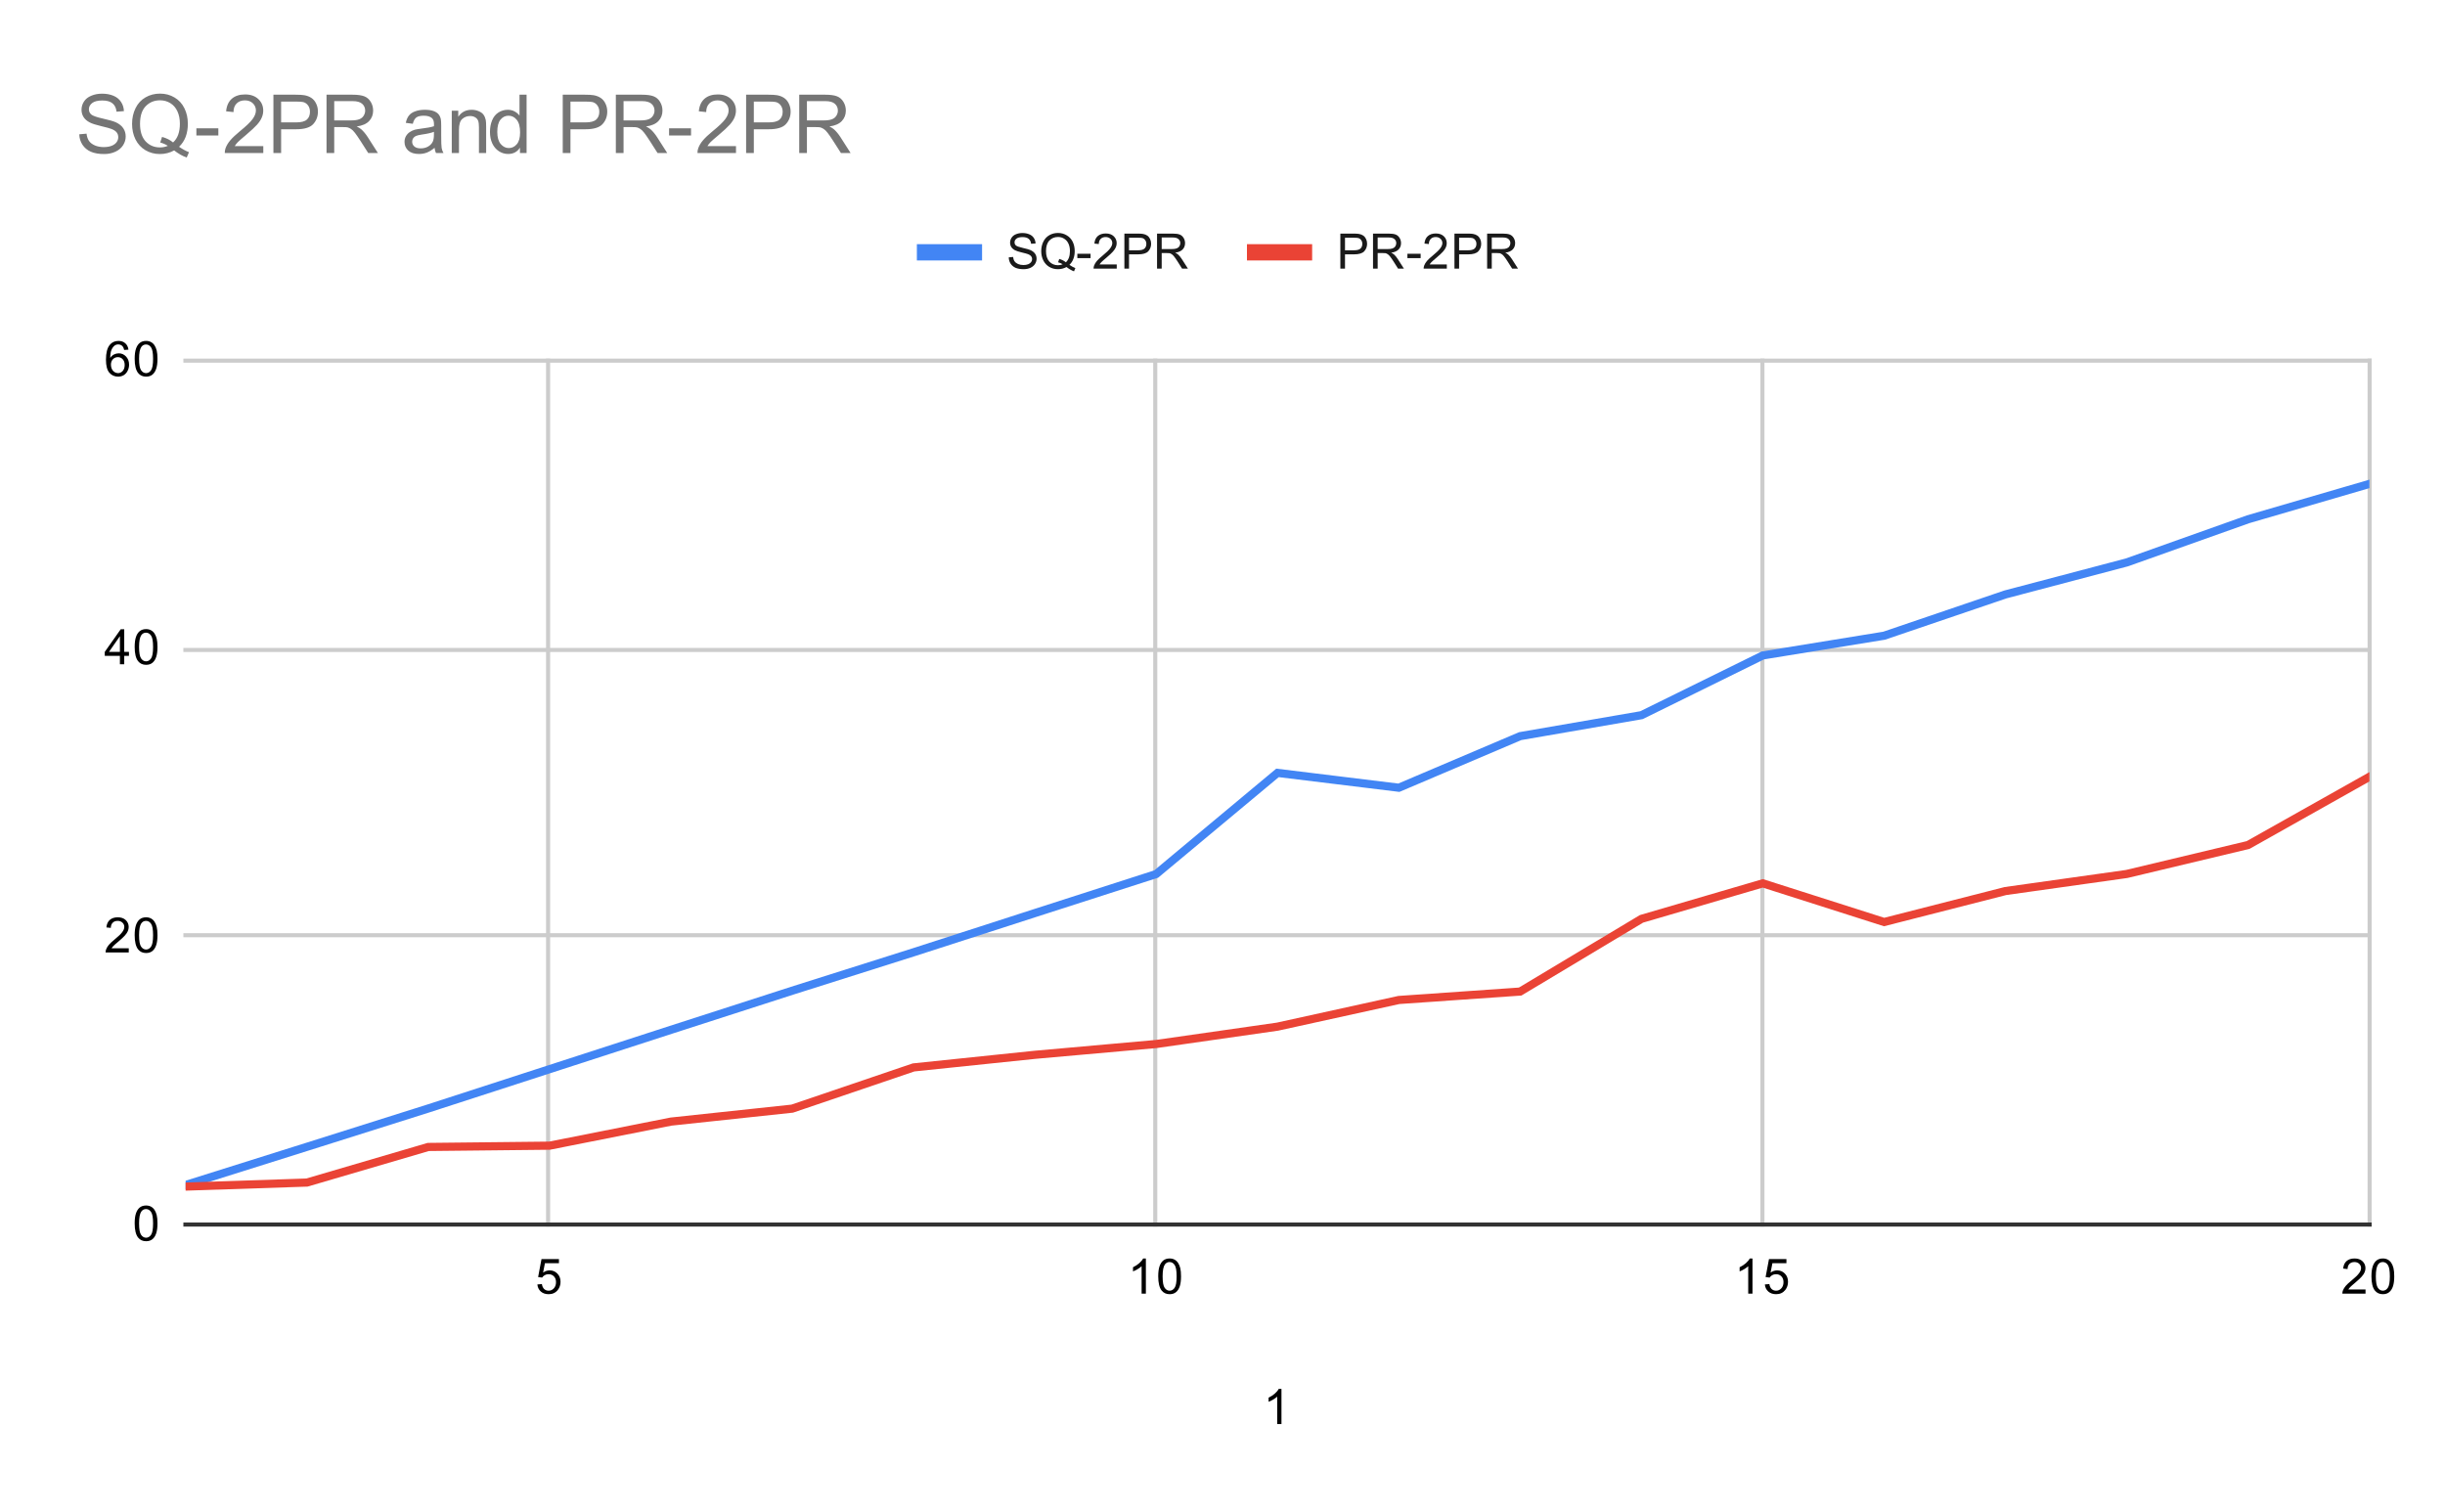 <svg version="1.1" viewBox="0.0 0.0 600.0 371.0" fill="none" stroke="none" stroke-linecap="square" stroke-miterlimit="10" width="600" height="371" xmlns:xlink="http://www.w3.org/1999/xlink" xmlns="http://www.w3.org/2000/svg"><path fill="#ffffff" d="M0 0L600.0 0L600.0 371.0L0 371.0L0 0Z" fill-rule="nonzero"/><path stroke="#cccccc" stroke-width="1.0" stroke-linecap="butt" d="M134.5 88.5L134.5 300.5" fill-rule="nonzero"/><path stroke="#cccccc" stroke-width="1.0" stroke-linecap="butt" d="M283.5 88.5L283.5 300.5" fill-rule="nonzero"/><path stroke="#cccccc" stroke-width="1.0" stroke-linecap="butt" d="M432.5 88.5L432.5 300.5" fill-rule="nonzero"/><path stroke="#cccccc" stroke-width="1.0" stroke-linecap="butt" d="M581.5 88.5L581.5 300.5" fill-rule="nonzero"/><path stroke="#333333" stroke-width="1.0" stroke-linecap="butt" d="M45.5 300.5L581.5 300.5" fill-rule="nonzero"/><path stroke="#cccccc" stroke-width="1.0" stroke-linecap="butt" d="M45.5 229.5L581.5 229.5" fill-rule="nonzero"/><path stroke="#cccccc" stroke-width="1.0" stroke-linecap="butt" d="M45.5 159.5L581.5 159.5" fill-rule="nonzero"/><path stroke="#cccccc" stroke-width="1.0" stroke-linecap="butt" d="M45.5 88.5L581.5 88.5" fill-rule="nonzero"/><clipPath id="id_0"><path d="M45.55 88.283L581.45 88.283L581.45 300.45L45.55 300.45L45.55 88.283Z" clip-rule="nonzero"/></clipPath><path stroke="#4285f4" stroke-width="2.0" stroke-linecap="butt" clip-path="url(#id_0)" d="M45.55 290.796L75.322 281.426L105.094 272.02L134.867 262.366L164.639 252.713L194.411 243.112L224.183 233.688L253.956 224.07L283.728 214.487L313.5 189.664L343.272 193.306L373.044 180.647L402.817 175.502L432.589 160.844L462.361 156L492.133 145.869L521.906 138.019L551.678 127.428L581.45 118.747" fill-rule="nonzero"/><path stroke="#ea4335" stroke-width="2.0" stroke-linecap="butt" clip-path="url(#id_0)" d="M45.55 291.185L75.322 290.195L105.094 281.461L134.867 281.143L164.639 275.238L194.411 272.055L224.183 261.942L253.956 258.848L283.728 256.196L313.5 251.935L343.272 245.393L373.044 243.324L402.817 225.484L432.589 216.768L462.361 226.262L492.133 218.66L521.906 214.469L551.678 207.362L581.45 190.618" fill-rule="nonzero"/><path fill="#000000" fill-opacity="0.0" clip-path="url(#id_0)" d="M48.55 290.796C48.55 292.453 47.207 293.796 45.55 293.796C43.893 293.796 42.55 292.453 42.55 290.796C42.55 289.14 43.893 287.796 45.55 287.796C47.207 287.796 48.55 289.14 48.55 290.796Z" fill-rule="nonzero"/><path fill="#000000" fill-opacity="0.0" clip-path="url(#id_0)" d="M78.322 281.426C78.322 283.083 76.979 284.426 75.322 284.426C73.665 284.426 72.322 283.083 72.322 281.426C72.322 279.769 73.665 278.426 75.322 278.426C76.979 278.426 78.322 279.769 78.322 281.426Z" fill-rule="nonzero"/><path fill="#000000" fill-opacity="0.0" clip-path="url(#id_0)" d="M108.094 272.02C108.094 273.676 106.751 275.02 105.094 275.02C103.438 275.02 102.094 273.676 102.094 272.02C102.094 270.363 103.438 269.02 105.094 269.02C106.751 269.02 108.094 270.363 108.094 272.02Z" fill-rule="nonzero"/><path fill="#000000" fill-opacity="0.0" clip-path="url(#id_0)" d="M137.867 262.366C137.867 264.023 136.524 265.366 134.867 265.366C133.21 265.366 131.867 264.023 131.867 262.366C131.867 260.709 133.21 259.366 134.867 259.366C136.524 259.366 137.867 260.709 137.867 262.366Z" fill-rule="nonzero"/><path fill="#000000" fill-opacity="0.0" clip-path="url(#id_0)" d="M167.639 252.713C167.639 254.369 166.296 255.713 164.639 255.713C162.982 255.713 161.639 254.369 161.639 252.713C161.639 251.056 162.982 249.713 164.639 249.713C166.296 249.713 167.639 251.056 167.639 252.713Z" fill-rule="nonzero"/><path fill="#000000" fill-opacity="0.0" clip-path="url(#id_0)" d="M197.411 243.112C197.411 244.769 196.068 246.112 194.411 246.112C192.754 246.112 191.411 244.769 191.411 243.112C191.411 241.455 192.754 240.112 194.411 240.112C196.068 240.112 197.411 241.455 197.411 243.112Z" fill-rule="nonzero"/><path fill="#000000" fill-opacity="0.0" clip-path="url(#id_0)" d="M227.183 233.688C227.183 235.345 225.84 236.688 224.183 236.688C222.526 236.688 221.183 235.345 221.183 233.688C221.183 232.031 222.526 230.688 224.183 230.688C225.84 230.688 227.183 232.031 227.183 233.688Z" fill-rule="nonzero"/><path fill="#000000" fill-opacity="0.0" clip-path="url(#id_0)" d="M256.956 224.07C256.956 225.727 255.612 227.07 253.956 227.07C252.299 227.07 250.956 225.727 250.956 224.07C250.956 222.413 252.299 221.07 253.956 221.07C255.612 221.07 256.956 222.413 256.956 224.07Z" fill-rule="nonzero"/><path fill="#000000" fill-opacity="0.0" clip-path="url(#id_0)" d="M286.728 214.487C286.728 216.144 285.385 217.487 283.728 217.487C282.071 217.487 280.728 216.144 280.728 214.487C280.728 212.83 282.071 211.487 283.728 211.487C285.385 211.487 286.728 212.83 286.728 214.487Z" fill-rule="nonzero"/><path fill="#000000" fill-opacity="0.0" clip-path="url(#id_0)" d="M316.5 189.664C316.5 191.321 315.157 192.664 313.5 192.664C311.843 192.664 310.5 191.321 310.5 189.664C310.5 188.007 311.843 186.664 313.5 186.664C315.157 186.664 316.5 188.007 316.5 189.664Z" fill-rule="nonzero"/><path fill="#000000" fill-opacity="0.0" clip-path="url(#id_0)" d="M346.272 193.306C346.272 194.963 344.929 196.306 343.272 196.306C341.615 196.306 340.272 194.963 340.272 193.306C340.272 191.649 341.615 190.306 343.272 190.306C344.929 190.306 346.272 191.649 346.272 193.306Z" fill-rule="nonzero"/><path fill="#000000" fill-opacity="0.0" clip-path="url(#id_0)" d="M376.044 180.647C376.044 182.303 374.701 183.647 373.044 183.647C371.388 183.647 370.044 182.303 370.044 180.647C370.044 178.99 371.388 177.647 373.044 177.647C374.701 177.647 376.044 178.99 376.044 180.647Z" fill-rule="nonzero"/><path fill="#000000" fill-opacity="0.0" clip-path="url(#id_0)" d="M405.817 175.502C405.817 177.158 404.474 178.502 402.817 178.502C401.16 178.502 399.817 177.158 399.817 175.502C399.817 173.845 401.16 172.502 402.817 172.502C404.474 172.502 405.817 173.845 405.817 175.502Z" fill-rule="nonzero"/><path fill="#000000" fill-opacity="0.0" clip-path="url(#id_0)" d="M435.589 160.844C435.589 162.501 434.246 163.844 432.589 163.844C430.932 163.844 429.589 162.501 429.589 160.844C429.589 159.187 430.932 157.844 432.589 157.844C434.246 157.844 435.589 159.187 435.589 160.844Z" fill-rule="nonzero"/><path fill="#000000" fill-opacity="0.0" clip-path="url(#id_0)" d="M465.361 156C465.361 157.657 464.018 159 462.361 159C460.704 159 459.361 157.657 459.361 156C459.361 154.343 460.704 153 462.361 153C464.018 153 465.361 154.343 465.361 156Z" fill-rule="nonzero"/><path fill="#000000" fill-opacity="0.0" clip-path="url(#id_0)" d="M495.133 145.869C495.133 147.526 493.79 148.869 492.133 148.869C490.476 148.869 489.133 147.526 489.133 145.869C489.133 144.212 490.476 142.869 492.133 142.869C493.79 142.869 495.133 144.212 495.133 145.869Z" fill-rule="nonzero"/><path fill="#000000" fill-opacity="0.0" clip-path="url(#id_0)" d="M524.906 138.019C524.906 139.676 523.562 141.019 521.906 141.019C520.249 141.019 518.906 139.676 518.906 138.019C518.906 136.362 520.249 135.019 521.906 135.019C523.562 135.019 524.906 136.362 524.906 138.019Z" fill-rule="nonzero"/><path fill="#000000" fill-opacity="0.0" clip-path="url(#id_0)" d="M554.678 127.428C554.678 129.085 553.335 130.428 551.678 130.428C550.021 130.428 548.678 129.085 548.678 127.428C548.678 125.771 550.021 124.428 551.678 124.428C553.335 124.428 554.678 125.771 554.678 127.428Z" fill-rule="nonzero"/><path fill="#000000" fill-opacity="0.0" clip-path="url(#id_0)" d="M584.45 118.747C584.45 120.404 583.107 121.747 581.45 121.747C579.793 121.747 578.45 120.404 578.45 118.747C578.45 117.09 579.793 115.747 581.45 115.747C583.107 115.747 584.45 117.09 584.45 118.747Z" fill-rule="nonzero"/><path fill="#000000" fill-opacity="0.0" clip-path="url(#id_0)" d="M48.55 291.185C48.55 292.842 47.207 294.185 45.55 294.185C43.893 294.185 42.55 292.842 42.55 291.185C42.55 289.529 43.893 288.185 45.55 288.185C47.207 288.185 48.55 289.529 48.55 291.185Z" fill-rule="nonzero"/><path fill="#000000" fill-opacity="0.0" clip-path="url(#id_0)" d="M78.322 290.195C78.322 291.852 76.979 293.195 75.322 293.195C73.665 293.195 72.322 291.852 72.322 290.195C72.322 288.538 73.665 287.195 75.322 287.195C76.979 287.195 78.322 288.538 78.322 290.195Z" fill-rule="nonzero"/><path fill="#000000" fill-opacity="0.0" clip-path="url(#id_0)" d="M108.094 281.461C108.094 283.118 106.751 284.461 105.094 284.461C103.438 284.461 102.094 283.118 102.094 281.461C102.094 279.804 103.438 278.461 105.094 278.461C106.751 278.461 108.094 279.804 108.094 281.461Z" fill-rule="nonzero"/><path fill="#000000" fill-opacity="0.0" clip-path="url(#id_0)" d="M137.867 281.143C137.867 282.8 136.524 284.143 134.867 284.143C133.21 284.143 131.867 282.8 131.867 281.143C131.867 279.486 133.21 278.143 134.867 278.143C136.524 278.143 137.867 279.486 137.867 281.143Z" fill-rule="nonzero"/><path fill="#000000" fill-opacity="0.0" clip-path="url(#id_0)" d="M167.639 275.238C167.639 276.894 166.296 278.238 164.639 278.238C162.982 278.238 161.639 276.894 161.639 275.238C161.639 273.581 162.982 272.238 164.639 272.238C166.296 272.238 167.639 273.581 167.639 275.238Z" fill-rule="nonzero"/><path fill="#000000" fill-opacity="0.0" clip-path="url(#id_0)" d="M197.411 272.055C197.411 273.712 196.068 275.055 194.411 275.055C192.754 275.055 191.411 273.712 191.411 272.055C191.411 270.398 192.754 269.055 194.411 269.055C196.068 269.055 197.411 270.398 197.411 272.055Z" fill-rule="nonzero"/><path fill="#000000" fill-opacity="0.0" clip-path="url(#id_0)" d="M227.183 261.942C227.183 263.599 225.84 264.942 224.183 264.942C222.526 264.942 221.183 263.599 221.183 261.942C221.183 260.285 222.526 258.942 224.183 258.942C225.84 258.942 227.183 260.285 227.183 261.942Z" fill-rule="nonzero"/><path fill="#000000" fill-opacity="0.0" clip-path="url(#id_0)" d="M256.956 258.848C256.956 260.505 255.612 261.848 253.956 261.848C252.299 261.848 250.956 260.505 250.956 258.848C250.956 257.191 252.299 255.848 253.956 255.848C255.612 255.848 256.956 257.191 256.956 258.848Z" fill-rule="nonzero"/><path fill="#000000" fill-opacity="0.0" clip-path="url(#id_0)" d="M286.728 256.196C286.728 257.852 285.385 259.196 283.728 259.196C282.071 259.196 280.728 257.852 280.728 256.196C280.728 254.539 282.071 253.196 283.728 253.196C285.385 253.196 286.728 254.539 286.728 256.196Z" fill-rule="nonzero"/><path fill="#000000" fill-opacity="0.0" clip-path="url(#id_0)" d="M316.5 251.935C316.5 253.591 315.157 254.935 313.5 254.935C311.843 254.935 310.5 253.591 310.5 251.935C310.5 250.278 311.843 248.935 313.5 248.935C315.157 248.935 316.5 250.278 316.5 251.935Z" fill-rule="nonzero"/><path fill="#000000" fill-opacity="0.0" clip-path="url(#id_0)" d="M346.272 245.393C346.272 247.05 344.929 248.393 343.272 248.393C341.615 248.393 340.272 247.05 340.272 245.393C340.272 243.736 341.615 242.393 343.272 242.393C344.929 242.393 346.272 243.736 346.272 245.393Z" fill-rule="nonzero"/><path fill="#000000" fill-opacity="0.0" clip-path="url(#id_0)" d="M376.044 243.324C376.044 244.981 374.701 246.324 373.044 246.324C371.388 246.324 370.044 244.981 370.044 243.324C370.044 241.667 371.388 240.324 373.044 240.324C374.701 240.324 376.044 241.667 376.044 243.324Z" fill-rule="nonzero"/><path fill="#000000" fill-opacity="0.0" clip-path="url(#id_0)" d="M405.817 225.484C405.817 227.141 404.474 228.484 402.817 228.484C401.16 228.484 399.817 227.141 399.817 225.484C399.817 223.828 401.16 222.484 402.817 222.484C404.474 222.484 405.817 223.828 405.817 225.484Z" fill-rule="nonzero"/><path fill="#000000" fill-opacity="0.0" clip-path="url(#id_0)" d="M435.589 216.768C435.589 218.425 434.246 219.768 432.589 219.768C430.932 219.768 429.589 218.425 429.589 216.768C429.589 215.111 430.932 213.768 432.589 213.768C434.246 213.768 435.589 215.111 435.589 216.768Z" fill-rule="nonzero"/><path fill="#000000" fill-opacity="0.0" clip-path="url(#id_0)" d="M465.361 226.262C465.361 227.919 464.018 229.262 462.361 229.262C460.704 229.262 459.361 227.919 459.361 226.262C459.361 224.606 460.704 223.262 462.361 223.262C464.018 223.262 465.361 224.606 465.361 226.262Z" fill-rule="nonzero"/><path fill="#000000" fill-opacity="0.0" clip-path="url(#id_0)" d="M495.133 218.66C495.133 220.317 493.79 221.66 492.133 221.66C490.476 221.66 489.133 220.317 489.133 218.66C489.133 217.003 490.476 215.66 492.133 215.66C493.79 215.66 495.133 217.003 495.133 218.66Z" fill-rule="nonzero"/><path fill="#000000" fill-opacity="0.0" clip-path="url(#id_0)" d="M524.906 214.469C524.906 216.126 523.562 217.469 521.906 217.469C520.249 217.469 518.906 216.126 518.906 214.469C518.906 212.813 520.249 211.469 521.906 211.469C523.562 211.469 524.906 212.813 524.906 214.469Z" fill-rule="nonzero"/><path fill="#000000" fill-opacity="0.0" clip-path="url(#id_0)" d="M554.678 207.362C554.678 209.019 553.335 210.362 551.678 210.362C550.021 210.362 548.678 209.019 548.678 207.362C548.678 205.705 550.021 204.362 551.678 204.362C553.335 204.362 554.678 205.705 554.678 207.362Z" fill-rule="nonzero"/><path fill="#000000" fill-opacity="0.0" clip-path="url(#id_0)" d="M584.45 190.618C584.45 192.275 583.107 193.618 581.45 193.618C579.793 193.618 578.45 192.275 578.45 190.618C578.45 188.962 579.793 187.618 581.45 187.618C583.107 187.618 584.45 188.962 584.45 190.618Z" fill-rule="nonzero"/><path fill="#000000" d="M314.469 349.45L313.422 349.45L313.422 342.731Q313.031 343.091 312.406 343.466Q311.797 343.825 311.312 343.997L311.312 342.981Q312.188 342.559 312.844 341.981Q313.516 341.387 313.797 340.825L314.469 340.825L314.469 349.45Z" fill-rule="nonzero"/><path fill="#000000" d="M33.05 300.216Q33.05 298.684 33.362 297.762Q33.675 296.825 34.284 296.325Q34.909 295.825 35.847 295.825Q36.534 295.825 37.05 296.106Q37.581 296.387 37.925 296.919Q38.269 297.434 38.456 298.184Q38.644 298.934 38.644 300.216Q38.644 301.731 38.331 302.653Q38.034 303.575 37.409 304.091Q36.8 304.591 35.847 304.591Q34.612 304.591 33.894 303.7Q33.05 302.637 33.05 300.216ZM34.128 300.216Q34.128 302.325 34.628 303.028Q35.128 303.731 35.847 303.731Q36.581 303.731 37.066 303.028Q37.566 302.325 37.566 300.216Q37.566 298.091 37.066 297.403Q36.581 296.7 35.831 296.7Q35.112 296.7 34.675 297.309Q34.128 298.091 34.128 300.216Z" fill-rule="nonzero"/><path fill="#000000" d="M31.597 232.712L31.597 233.728L25.909 233.728Q25.909 233.353 26.034 232.993Q26.253 232.415 26.722 231.853Q27.206 231.29 28.113 230.556Q29.519 229.4 30.003 228.728Q30.503 228.056 30.503 227.462Q30.503 226.837 30.05 226.415Q29.597 225.978 28.878 225.978Q28.113 225.978 27.659 226.431Q27.206 226.884 27.191 227.697L26.113 227.587Q26.222 226.368 26.941 225.743Q27.675 225.103 28.909 225.103Q30.144 225.103 30.863 225.79Q31.581 226.478 31.581 227.493Q31.581 228.009 31.363 228.509Q31.159 228.993 30.659 229.556Q30.175 230.103 29.05 231.056Q28.097 231.853 27.816 232.15Q27.55 232.431 27.378 232.712L31.597 232.712ZM33.05 229.493Q33.05 227.962 33.362 227.04Q33.675 226.103 34.284 225.603Q34.909 225.103 35.847 225.103Q36.534 225.103 37.05 225.384Q37.581 225.665 37.925 226.197Q38.269 226.712 38.456 227.462Q38.644 228.212 38.644 229.493Q38.644 231.009 38.331 231.931Q38.034 232.853 37.409 233.368Q36.8 233.868 35.847 233.868Q34.612 233.868 33.894 232.978Q33.05 231.915 33.05 229.493ZM34.128 229.493Q34.128 231.603 34.628 232.306Q35.128 233.009 35.847 233.009Q36.581 233.009 37.066 232.306Q37.566 231.603 37.566 229.493Q37.566 227.368 37.066 226.681Q36.581 225.978 35.831 225.978Q35.112 225.978 34.675 226.587Q34.128 227.368 34.128 229.493Z" fill-rule="nonzero"/><path fill="#000000" d="M29.425 163.006L29.425 160.943L25.706 160.943L25.706 159.974L29.628 154.412L30.488 154.412L30.488 159.974L31.644 159.974L31.644 160.943L30.488 160.943L30.488 163.006L29.425 163.006ZM29.425 159.974L29.425 156.115L26.738 159.974L29.425 159.974ZM33.05 158.771Q33.05 157.24 33.362 156.318Q33.675 155.381 34.284 154.881Q34.909 154.381 35.847 154.381Q36.534 154.381 37.05 154.662Q37.581 154.943 37.925 155.474Q38.269 155.99 38.456 156.74Q38.644 157.49 38.644 158.771Q38.644 160.287 38.331 161.209Q38.034 162.131 37.409 162.646Q36.8 163.146 35.847 163.146Q34.612 163.146 33.894 162.256Q33.05 161.193 33.05 158.771ZM34.128 158.771Q34.128 160.881 34.628 161.584Q35.128 162.287 35.847 162.287Q36.581 162.287 37.066 161.584Q37.566 160.881 37.566 158.771Q37.566 156.646 37.066 155.959Q36.581 155.256 35.831 155.256Q35.112 155.256 34.675 155.865Q34.128 156.646 34.128 158.771Z" fill-rule="nonzero"/><path fill="#000000" d="M31.519 85.799L30.472 85.877Q30.331 85.252 30.081 84.971Q29.644 84.518 29.019 84.518Q28.519 84.518 28.128 84.799Q27.644 85.174 27.347 85.877Q27.066 86.565 27.05 87.846Q27.425 87.268 27.972 86.986Q28.534 86.705 29.144 86.705Q30.191 86.705 30.925 87.486Q31.675 88.268 31.675 89.486Q31.675 90.299 31.316 91.002Q30.972 91.69 30.363 92.065Q29.753 92.424 28.988 92.424Q27.659 92.424 26.831 91.455Q26.003 90.486 26.003 88.268Q26.003 85.768 26.925 84.643Q27.722 83.658 29.081 83.658Q30.097 83.658 30.738 84.236Q31.394 84.799 31.519 85.799ZM27.222 89.502Q27.222 90.049 27.441 90.549Q27.675 91.033 28.081 91.299Q28.503 91.565 28.972 91.565Q29.628 91.565 30.113 91.033Q30.597 90.486 30.597 89.565Q30.597 88.674 30.113 88.158Q29.644 87.643 28.925 87.643Q28.206 87.643 27.706 88.158Q27.222 88.674 27.222 89.502ZM33.05 88.049Q33.05 86.518 33.362 85.596Q33.675 84.658 34.284 84.158Q34.909 83.658 35.847 83.658Q36.534 83.658 37.05 83.94Q37.581 84.221 37.925 84.752Q38.269 85.268 38.456 86.018Q38.644 86.768 38.644 88.049Q38.644 89.565 38.331 90.486Q38.034 91.408 37.409 91.924Q36.8 92.424 35.847 92.424Q34.612 92.424 33.894 91.533Q33.05 90.471 33.05 88.049ZM34.128 88.049Q34.128 90.158 34.628 90.861Q35.128 91.565 35.847 91.565Q36.581 91.565 37.066 90.861Q37.566 90.158 37.566 88.049Q37.566 85.924 37.066 85.236Q36.581 84.533 35.831 84.533Q35.112 84.533 34.675 85.143Q34.128 85.924 34.128 88.049Z" fill-rule="nonzero"/><path fill="#000000" d="M131.867 315.2L132.976 315.106Q133.101 315.919 133.539 316.325Q133.992 316.731 134.632 316.731Q135.382 316.731 135.914 316.153Q136.445 315.575 136.445 314.637Q136.445 313.731 135.929 313.216Q135.429 312.684 134.601 312.684Q134.101 312.684 133.679 312.919Q133.273 313.153 133.039 313.512L132.054 313.387L132.882 308.981L137.164 308.981L137.164 309.981L133.726 309.981L133.273 312.294Q134.039 311.747 134.882 311.747Q136.007 311.747 136.773 312.528Q137.554 313.309 137.554 314.544Q137.554 315.7 136.882 316.559Q136.054 317.591 134.632 317.591Q133.46 317.591 132.71 316.934Q131.976 316.278 131.867 315.2Z" fill-rule="nonzero"/><path fill="#000000" d="M281.197 317.45L280.15 317.45L280.15 310.731Q279.759 311.091 279.134 311.466Q278.525 311.825 278.04 311.997L278.04 310.981Q278.915 310.559 279.572 309.981Q280.243 309.387 280.525 308.825L281.197 308.825L281.197 317.45ZM284.228 313.216Q284.228 311.684 284.54 310.762Q284.853 309.825 285.462 309.325Q286.087 308.825 287.025 308.825Q287.712 308.825 288.228 309.106Q288.759 309.387 289.103 309.919Q289.447 310.434 289.634 311.184Q289.822 311.934 289.822 313.216Q289.822 314.731 289.509 315.653Q289.212 316.575 288.587 317.091Q287.978 317.591 287.025 317.591Q285.79 317.591 285.072 316.7Q284.228 315.637 284.228 313.216ZM285.306 313.216Q285.306 315.325 285.806 316.028Q286.306 316.731 287.025 316.731Q287.759 316.731 288.243 316.028Q288.743 315.325 288.743 313.216Q288.743 311.091 288.243 310.403Q287.759 309.7 287.009 309.7Q286.29 309.7 285.853 310.309Q285.306 311.091 285.306 313.216Z" fill-rule="nonzero"/><path fill="#000000" d="M430.058 317.45L429.011 317.45L429.011 310.731Q428.62 311.091 427.995 311.466Q427.386 311.825 426.901 311.997L426.901 310.981Q427.776 310.559 428.433 309.981Q429.105 309.387 429.386 308.825L430.058 308.825L430.058 317.45ZM433.089 315.2L434.198 315.106Q434.323 315.919 434.761 316.325Q435.214 316.731 435.855 316.731Q436.605 316.731 437.136 316.153Q437.667 315.575 437.667 314.637Q437.667 313.731 437.151 313.216Q436.651 312.684 435.823 312.684Q435.323 312.684 434.901 312.919Q434.495 313.153 434.261 313.512L433.276 313.387L434.105 308.981L438.386 308.981L438.386 309.981L434.948 309.981L434.495 312.294Q435.261 311.747 436.105 311.747Q437.23 311.747 437.995 312.528Q438.776 313.309 438.776 314.544Q438.776 315.7 438.105 316.559Q437.276 317.591 435.855 317.591Q434.683 317.591 433.933 316.934Q433.198 316.278 433.089 315.2Z" fill-rule="nonzero"/><path fill="#000000" d="M580.497 316.434L580.497 317.45L574.809 317.45Q574.809 317.075 574.934 316.716Q575.153 316.137 575.622 315.575Q576.106 315.012 577.013 314.278Q578.419 313.122 578.903 312.45Q579.403 311.778 579.403 311.184Q579.403 310.559 578.95 310.137Q578.497 309.7 577.778 309.7Q577.013 309.7 576.559 310.153Q576.106 310.606 576.091 311.419L575.013 311.309Q575.122 310.091 575.841 309.466Q576.575 308.825 577.809 308.825Q579.044 308.825 579.763 309.512Q580.481 310.2 580.481 311.216Q580.481 311.731 580.263 312.231Q580.059 312.716 579.559 313.278Q579.075 313.825 577.95 314.778Q576.997 315.575 576.716 315.872Q576.45 316.153 576.278 316.434L580.497 316.434ZM581.95 313.216Q581.95 311.684 582.263 310.762Q582.575 309.825 583.184 309.325Q583.809 308.825 584.747 308.825Q585.434 308.825 585.95 309.106Q586.481 309.387 586.825 309.919Q587.169 310.434 587.356 311.184Q587.544 311.934 587.544 313.216Q587.544 314.731 587.231 315.653Q586.934 316.575 586.309 317.091Q585.7 317.591 584.747 317.591Q583.513 317.591 582.794 316.7Q581.95 315.637 581.95 313.216ZM583.028 313.216Q583.028 315.325 583.528 316.028Q584.028 316.731 584.747 316.731Q585.481 316.731 585.966 316.028Q586.466 315.325 586.466 313.216Q586.466 311.091 585.966 310.403Q585.481 309.7 584.731 309.7Q584.013 309.7 583.575 310.309Q583.028 311.091 583.028 313.216Z" fill-rule="nonzero"/><path stroke="#4285f4" stroke-width="4.0" stroke-linecap="butt" d="M227.0 61.917L239.0 61.917" fill-rule="nonzero"/><path fill="#1a1a1a" d="M247.547 63.151L248.609 63.057Q248.688 63.714 248.969 64.12Q249.25 64.526 249.828 64.792Q250.422 65.042 251.156 65.042Q251.797 65.042 252.297 64.854Q252.797 64.651 253.031 64.323Q253.281 63.979 253.281 63.589Q253.281 63.182 253.047 62.885Q252.812 62.573 252.281 62.37Q251.922 62.229 250.734 61.948Q249.562 61.667 249.094 61.417Q248.469 61.089 248.172 60.62Q247.875 60.135 247.875 59.542Q247.875 58.901 248.234 58.339Q248.609 57.76 249.312 57.479Q250.031 57.182 250.891 57.182Q251.844 57.182 252.578 57.495Q253.312 57.792 253.703 58.401Q254.094 58.995 254.125 59.745L253.031 59.823Q252.938 59.01 252.422 58.604Q251.922 58.182 250.938 58.182Q249.906 58.182 249.438 58.557Q248.969 58.932 248.969 59.464Q248.969 59.932 249.297 60.229Q249.625 60.526 251.0 60.839Q252.391 61.151 252.906 61.385Q253.656 61.745 254.016 62.276Q254.375 62.792 254.375 63.495Q254.375 64.182 253.984 64.792Q253.594 65.385 252.859 65.729Q252.125 66.057 251.203 66.057Q250.031 66.057 249.234 65.729Q248.453 65.385 248.0 64.698Q247.562 64.01 247.547 63.151ZM262.438 64.995Q263.234 65.542 263.891 65.792L263.562 66.589Q262.641 66.245 261.719 65.526Q260.766 66.057 259.609 66.057Q258.438 66.057 257.484 65.495Q256.547 64.932 256.031 63.917Q255.516 62.901 255.516 61.62Q255.516 60.354 256.031 59.307Q256.547 58.26 257.5 57.714Q258.453 57.167 259.625 57.167Q260.812 57.167 261.766 57.745Q262.734 58.307 263.234 59.323Q263.734 60.339 263.734 61.62Q263.734 62.682 263.406 63.526Q263.094 64.37 262.438 64.995ZM259.938 63.542Q260.922 63.823 261.562 64.37Q262.562 63.448 262.562 61.62Q262.562 60.573 262.203 59.792Q261.844 59.01 261.156 58.589Q260.484 58.151 259.641 58.151Q258.359 58.151 257.516 59.026Q256.688 59.885 256.688 61.62Q256.688 63.292 257.516 64.198Q258.344 65.089 259.641 65.089Q260.25 65.089 260.781 64.854Q260.25 64.51 259.656 64.37L259.938 63.542ZM264.375 63.339L264.375 62.276L267.625 62.276L267.625 63.339L264.375 63.339ZM274.047 64.901L274.047 65.917L268.359 65.917Q268.359 65.542 268.484 65.182Q268.703 64.604 269.172 64.042Q269.656 63.479 270.562 62.745Q271.969 61.589 272.453 60.917Q272.953 60.245 272.953 59.651Q272.953 59.026 272.5 58.604Q272.047 58.167 271.328 58.167Q270.562 58.167 270.109 58.62Q269.656 59.073 269.641 59.885L268.562 59.776Q268.672 58.557 269.391 57.932Q270.125 57.292 271.359 57.292Q272.594 57.292 273.312 57.979Q274.031 58.667 274.031 59.682Q274.031 60.198 273.812 60.698Q273.609 61.182 273.109 61.745Q272.625 62.292 271.5 63.245Q270.547 64.042 270.266 64.339Q270.0 64.62 269.828 64.901L274.047 64.901ZM275.922 65.917L275.922 57.323L279.172 57.323Q280.016 57.323 280.469 57.401Q281.109 57.51 281.531 57.807Q281.969 58.104 282.219 58.635Q282.484 59.167 282.484 59.807Q282.484 60.901 281.781 61.667Q281.094 62.417 279.266 62.417L277.062 62.417L277.062 65.917L275.922 65.917ZM277.062 61.417L279.281 61.417Q280.391 61.417 280.844 61.01Q281.312 60.589 281.312 59.839Q281.312 59.307 281.031 58.932Q280.766 58.542 280.328 58.417Q280.031 58.339 279.266 58.339L277.062 58.339L277.062 61.417ZM283.938 65.917L283.938 57.323L287.75 57.323Q288.906 57.323 289.5 57.557Q290.094 57.792 290.453 58.385Q290.812 58.964 290.812 59.667Q290.812 60.589 290.219 61.214Q289.625 61.839 288.391 62.01Q288.844 62.229 289.078 62.432Q289.578 62.885 290.016 63.573L291.516 65.917L290.078 65.917L288.953 64.135Q288.453 63.354 288.125 62.948Q287.812 62.542 287.547 62.385Q287.297 62.214 287.031 62.135Q286.844 62.104 286.406 62.104L285.078 62.104L285.078 65.917L283.938 65.917ZM285.078 61.12L287.531 61.12Q288.297 61.12 288.734 60.964Q289.188 60.792 289.406 60.448Q289.641 60.089 289.641 59.667Q289.641 59.057 289.188 58.667Q288.75 58.276 287.797 58.276L285.078 58.276L285.078 61.12Z" fill-rule="nonzero"/><path stroke="#ea4335" stroke-width="4.0" stroke-linecap="butt" d="M308.0 61.917L320.0 61.917" fill-rule="nonzero"/><path fill="#1a1a1a" d="M328.922 65.917L328.922 57.323L332.172 57.323Q333.016 57.323 333.469 57.401Q334.109 57.51 334.531 57.807Q334.969 58.104 335.219 58.635Q335.484 59.167 335.484 59.807Q335.484 60.901 334.781 61.667Q334.094 62.417 332.266 62.417L330.062 62.417L330.062 65.917L328.922 65.917ZM330.062 61.417L332.281 61.417Q333.391 61.417 333.844 61.01Q334.312 60.589 334.312 59.839Q334.312 59.307 334.031 58.932Q333.766 58.542 333.328 58.417Q333.031 58.339 332.266 58.339L330.062 58.339L330.062 61.417ZM336.938 65.917L336.938 57.323L340.75 57.323Q341.906 57.323 342.5 57.557Q343.094 57.792 343.453 58.385Q343.812 58.964 343.812 59.667Q343.812 60.589 343.219 61.214Q342.625 61.839 341.391 62.01Q341.844 62.229 342.078 62.432Q342.578 62.885 343.016 63.573L344.516 65.917L343.078 65.917L341.953 64.135Q341.453 63.354 341.125 62.948Q340.812 62.542 340.547 62.385Q340.297 62.214 340.031 62.135Q339.844 62.104 339.406 62.104L338.078 62.104L338.078 65.917L336.938 65.917ZM338.078 61.12L340.531 61.12Q341.297 61.12 341.734 60.964Q342.188 60.792 342.406 60.448Q342.641 60.089 342.641 59.667Q342.641 59.057 342.188 58.667Q341.75 58.276 340.797 58.276L338.078 58.276L338.078 61.12ZM345.375 63.339L345.375 62.276L348.625 62.276L348.625 63.339L345.375 63.339ZM355.047 64.901L355.047 65.917L349.359 65.917Q349.359 65.542 349.484 65.182Q349.703 64.604 350.172 64.042Q350.656 63.479 351.562 62.745Q352.969 61.589 353.453 60.917Q353.953 60.245 353.953 59.651Q353.953 59.026 353.5 58.604Q353.047 58.167 352.328 58.167Q351.562 58.167 351.109 58.62Q350.656 59.073 350.641 59.885L349.562 59.776Q349.672 58.557 350.391 57.932Q351.125 57.292 352.359 57.292Q353.594 57.292 354.312 57.979Q355.031 58.667 355.031 59.682Q355.031 60.198 354.812 60.698Q354.609 61.182 354.109 61.745Q353.625 62.292 352.5 63.245Q351.547 64.042 351.266 64.339Q351.0 64.62 350.828 64.901L355.047 64.901ZM356.922 65.917L356.922 57.323L360.172 57.323Q361.016 57.323 361.469 57.401Q362.109 57.51 362.531 57.807Q362.969 58.104 363.219 58.635Q363.484 59.167 363.484 59.807Q363.484 60.901 362.781 61.667Q362.094 62.417 360.266 62.417L358.062 62.417L358.062 65.917L356.922 65.917ZM358.062 61.417L360.281 61.417Q361.391 61.417 361.844 61.01Q362.312 60.589 362.312 59.839Q362.312 59.307 362.031 58.932Q361.766 58.542 361.328 58.417Q361.031 58.339 360.266 58.339L358.062 58.339L358.062 61.417ZM364.938 65.917L364.938 57.323L368.75 57.323Q369.906 57.323 370.5 57.557Q371.094 57.792 371.453 58.385Q371.812 58.964 371.812 59.667Q371.812 60.589 371.219 61.214Q370.625 61.839 369.391 62.01Q369.844 62.229 370.078 62.432Q370.578 62.885 371.016 63.573L372.516 65.917L371.078 65.917L369.953 64.135Q369.453 63.354 369.125 62.948Q368.812 62.542 368.547 62.385Q368.297 62.214 368.031 62.135Q367.844 62.104 367.406 62.104L366.078 62.104L366.078 65.917L364.938 65.917ZM366.078 61.12L368.531 61.12Q369.297 61.12 369.734 60.964Q370.188 60.792 370.406 60.448Q370.641 60.089 370.641 59.667Q370.641 59.057 370.188 58.667Q369.75 58.276 368.797 58.276L366.078 58.276L366.078 61.12Z" fill-rule="nonzero"/><path fill="#757575" d="M19.456 32.956L21.238 32.8Q21.363 33.862 21.816 34.55Q22.284 35.237 23.253 35.675Q24.238 36.097 25.472 36.097Q26.55 36.097 27.378 35.784Q28.206 35.456 28.613 34.894Q29.019 34.331 29.019 33.659Q29.019 32.987 28.628 32.487Q28.238 31.988 27.347 31.644Q26.769 31.409 24.784 30.941Q22.816 30.472 22.034 30.05Q21.003 29.519 20.503 28.722Q20.003 27.925 20.003 26.941Q20.003 25.847 20.613 24.909Q21.222 23.972 22.409 23.488Q23.597 22.988 25.034 22.988Q26.628 22.988 27.847 23.503Q29.066 24.019 29.706 25.019Q30.363 26.003 30.409 27.269L28.597 27.409Q28.456 26.05 27.613 25.363Q26.769 24.659 25.113 24.659Q23.394 24.659 22.597 25.3Q21.816 25.925 21.816 26.8Q21.816 27.581 22.378 28.081Q22.925 28.581 25.238 29.097Q27.55 29.613 28.409 30.003Q29.659 30.581 30.253 31.472Q30.847 32.347 30.847 33.503Q30.847 34.644 30.191 35.659Q29.534 36.675 28.3 37.237Q27.081 37.8 25.55 37.8Q23.613 37.8 22.3 37.237Q20.988 36.659 20.238 35.519Q19.488 34.378 19.456 32.956ZM43.941 36.019Q45.269 36.925 46.378 37.347L45.816 38.659Q44.269 38.112 42.737 36.909Q41.144 37.8 39.222 37.8Q37.284 37.8 35.691 36.862Q34.112 35.925 33.253 34.222Q32.409 32.519 32.409 30.394Q32.409 28.269 33.269 26.534Q34.128 24.8 35.706 23.894Q37.3 22.972 39.269 22.972Q41.253 22.972 42.831 23.925Q44.425 24.863 45.253 26.566Q46.097 28.253 46.097 30.378Q46.097 32.144 45.566 33.566Q45.034 34.972 43.941 36.019ZM39.769 33.597Q41.409 34.05 42.472 34.956Q44.144 33.441 44.144 30.378Q44.144 28.644 43.55 27.347Q42.972 26.05 41.831 25.331Q40.691 24.613 39.269 24.613Q37.159 24.613 35.753 26.066Q34.362 27.503 34.362 30.394Q34.362 33.191 35.737 34.691Q37.128 36.175 39.269 36.175Q40.284 36.175 41.191 35.784Q40.3 35.222 39.316 34.972L39.769 33.597ZM48.191 33.253L48.191 31.488L53.581 31.488L53.581 33.253L48.191 33.253ZM64.612 35.862L64.612 37.55L55.159 37.55Q55.144 36.909 55.362 36.331Q55.722 35.362 56.519 34.425Q57.316 33.487 58.816 32.253Q61.159 30.347 61.972 29.238Q62.8 28.113 62.8 27.113Q62.8 26.066 62.05 25.347Q61.3 24.628 60.097 24.628Q58.831 24.628 58.066 25.394Q57.3 26.159 57.3 27.503L55.487 27.316Q55.675 25.3 56.878 24.238Q58.097 23.175 60.144 23.175Q62.191 23.175 63.394 24.316Q64.597 25.456 64.597 27.144Q64.597 28.003 64.237 28.847Q63.894 29.675 63.081 30.597Q62.269 31.503 60.378 33.112Q58.784 34.441 58.331 34.909Q57.894 35.378 57.597 35.862L64.612 35.862ZM67.097 37.55L67.097 23.238L72.487 23.238Q73.925 23.238 74.675 23.363Q75.722 23.55 76.441 24.05Q77.159 24.534 77.581 25.425Q78.019 26.316 78.019 27.378Q78.019 29.206 76.847 30.472Q75.691 31.722 72.659 31.722L68.987 31.722L68.987 37.55L67.097 37.55ZM68.987 30.034L72.691 30.034Q74.519 30.034 75.284 29.363Q76.066 28.675 76.066 27.425Q76.066 26.534 75.612 25.894Q75.159 25.253 74.425 25.05Q73.941 24.925 72.644 24.925L68.987 24.925L68.987 30.034ZM80.128 37.55L80.128 23.238L86.472 23.238Q88.378 23.238 89.378 23.628Q90.378 24.003 90.972 24.988Q91.566 25.956 91.566 27.144Q91.566 28.659 90.581 29.706Q89.597 30.753 87.534 31.034Q88.284 31.394 88.675 31.753Q89.503 32.503 90.253 33.659L92.737 37.55L90.362 37.55L88.456 34.566Q87.628 33.284 87.097 32.597Q86.566 31.909 86.128 31.644Q85.706 31.363 85.269 31.253Q84.941 31.191 84.222 31.191L82.019 31.191L82.019 37.55L80.128 37.55ZM82.019 29.55L86.097 29.55Q87.394 29.55 88.112 29.284Q88.847 29.019 89.222 28.425Q89.612 27.831 89.612 27.144Q89.612 26.128 88.878 25.472Q88.144 24.816 86.55 24.816L82.019 24.816L82.019 29.55ZM106.644 36.269Q105.659 37.097 104.753 37.441Q103.847 37.784 102.816 37.784Q101.112 37.784 100.191 36.956Q99.269 36.112 99.269 34.816Q99.269 34.05 99.612 33.425Q99.972 32.8 100.534 32.425Q101.097 32.034 101.8 31.831Q102.316 31.706 103.362 31.566Q105.487 31.316 106.487 30.972Q106.503 30.613 106.503 30.503Q106.503 29.441 106.003 28.988Q105.331 28.394 104.003 28.394Q102.753 28.394 102.159 28.831Q101.581 29.269 101.3 30.378L99.581 30.144Q99.816 29.034 100.347 28.363Q100.878 27.675 101.894 27.316Q102.909 26.941 104.253 26.941Q105.581 26.941 106.409 27.253Q107.237 27.566 107.628 28.05Q108.019 28.519 108.175 29.238Q108.269 29.691 108.269 30.863L108.269 33.206Q108.269 35.659 108.378 36.316Q108.487 36.956 108.831 37.55L106.987 37.55Q106.722 37.003 106.644 36.269ZM106.487 32.347Q105.534 32.737 103.612 33.003Q102.534 33.159 102.081 33.362Q101.644 33.55 101.394 33.925Q101.144 34.3 101.144 34.769Q101.144 35.472 101.675 35.941Q102.206 36.409 103.237 36.409Q104.253 36.409 105.034 35.972Q105.831 35.519 106.206 34.753Q106.487 34.144 106.487 32.987L106.487 32.347ZM110.862 37.55L110.862 27.175L112.456 27.175L112.456 28.659Q113.597 26.941 115.753 26.941Q116.691 26.941 117.472 27.284Q118.269 27.613 118.659 28.159Q119.05 28.706 119.206 29.456Q119.3 29.956 119.3 31.175L119.3 37.55L117.534 37.55L117.534 31.238Q117.534 30.159 117.331 29.628Q117.128 29.097 116.597 28.784Q116.081 28.472 115.378 28.472Q114.253 28.472 113.441 29.191Q112.628 29.894 112.628 31.878L112.628 37.55L110.862 37.55ZM127.597 37.55L127.597 36.237Q126.612 37.784 124.691 37.784Q123.456 37.784 122.409 37.097Q121.378 36.409 120.8 35.191Q120.237 33.972 120.237 32.378Q120.237 30.816 120.753 29.55Q121.269 28.284 122.3 27.613Q123.347 26.941 124.612 26.941Q125.55 26.941 126.284 27.347Q127.019 27.738 127.487 28.363L127.487 23.238L129.222 23.238L129.222 37.55L127.597 37.55ZM122.034 32.378Q122.034 34.362 122.878 35.347Q123.722 36.331 124.862 36.331Q126.019 36.331 126.816 35.394Q127.628 34.456 127.628 32.519Q127.628 30.394 126.8 29.394Q125.987 28.394 124.784 28.394Q123.612 28.394 122.816 29.363Q122.034 30.316 122.034 32.378ZM138.097 37.55L138.097 23.238L143.488 23.238Q144.925 23.238 145.675 23.363Q146.722 23.55 147.441 24.05Q148.159 24.534 148.581 25.425Q149.019 26.316 149.019 27.378Q149.019 29.206 147.847 30.472Q146.691 31.722 143.659 31.722L139.988 31.722L139.988 37.55L138.097 37.55ZM139.988 30.034L143.691 30.034Q145.519 30.034 146.284 29.363Q147.066 28.675 147.066 27.425Q147.066 26.534 146.613 25.894Q146.159 25.253 145.425 25.05Q144.941 24.925 143.644 24.925L139.988 24.925L139.988 30.034ZM151.128 37.55L151.128 23.238L157.472 23.238Q159.378 23.238 160.378 23.628Q161.378 24.003 161.972 24.988Q162.566 25.956 162.566 27.144Q162.566 28.659 161.581 29.706Q160.597 30.753 158.534 31.034Q159.284 31.394 159.675 31.753Q160.503 32.503 161.253 33.659L163.738 37.55L161.363 37.55L159.456 34.566Q158.628 33.284 158.097 32.597Q157.566 31.909 157.128 31.644Q156.706 31.363 156.269 31.253Q155.941 31.191 155.222 31.191L153.019 31.191L153.019 37.55L151.128 37.55ZM153.019 29.55L157.097 29.55Q158.394 29.55 159.113 29.284Q159.847 29.019 160.222 28.425Q160.613 27.831 160.613 27.144Q160.613 26.128 159.878 25.472Q159.144 24.816 157.55 24.816L153.019 24.816L153.019 29.55ZM164.191 33.253L164.191 31.488L169.581 31.488L169.581 33.253L164.191 33.253ZM180.613 35.862L180.613 37.55L171.159 37.55Q171.144 36.909 171.363 36.331Q171.722 35.362 172.519 34.425Q173.316 33.487 174.816 32.253Q177.159 30.347 177.972 29.238Q178.8 28.113 178.8 27.113Q178.8 26.066 178.05 25.347Q177.3 24.628 176.097 24.628Q174.831 24.628 174.066 25.394Q173.3 26.159 173.3 27.503L171.488 27.316Q171.675 25.3 172.878 24.238Q174.097 23.175 176.144 23.175Q178.191 23.175 179.394 24.316Q180.597 25.456 180.597 27.144Q180.597 28.003 180.238 28.847Q179.894 29.675 179.081 30.597Q178.269 31.503 176.378 33.112Q174.784 34.441 174.331 34.909Q173.894 35.378 173.597 35.862L180.613 35.862ZM183.097 37.55L183.097 23.238L188.488 23.238Q189.925 23.238 190.675 23.363Q191.722 23.55 192.441 24.05Q193.159 24.534 193.581 25.425Q194.019 26.316 194.019 27.378Q194.019 29.206 192.847 30.472Q191.691 31.722 188.659 31.722L184.988 31.722L184.988 37.55L183.097 37.55ZM184.988 30.034L188.691 30.034Q190.519 30.034 191.284 29.363Q192.066 28.675 192.066 27.425Q192.066 26.534 191.613 25.894Q191.159 25.253 190.425 25.05Q189.941 24.925 188.644 24.925L184.988 24.925L184.988 30.034ZM196.128 37.55L196.128 23.238L202.472 23.238Q204.378 23.238 205.378 23.628Q206.378 24.003 206.972 24.988Q207.566 25.956 207.566 27.144Q207.566 28.659 206.581 29.706Q205.597 30.753 203.534 31.034Q204.284 31.394 204.675 31.753Q205.503 32.503 206.253 33.659L208.738 37.55L206.363 37.55L204.456 34.566Q203.628 33.284 203.097 32.597Q202.566 31.909 202.128 31.644Q201.706 31.363 201.269 31.253Q200.941 31.191 200.222 31.191L198.019 31.191L198.019 37.55L196.128 37.55ZM198.019 29.55L202.097 29.55Q203.394 29.55 204.113 29.284Q204.847 29.019 205.222 28.425Q205.613 27.831 205.613 27.144Q205.613 26.128 204.878 25.472Q204.144 24.816 202.55 24.816L198.019 24.816L198.019 29.55Z" fill-rule="nonzero"/></svg>